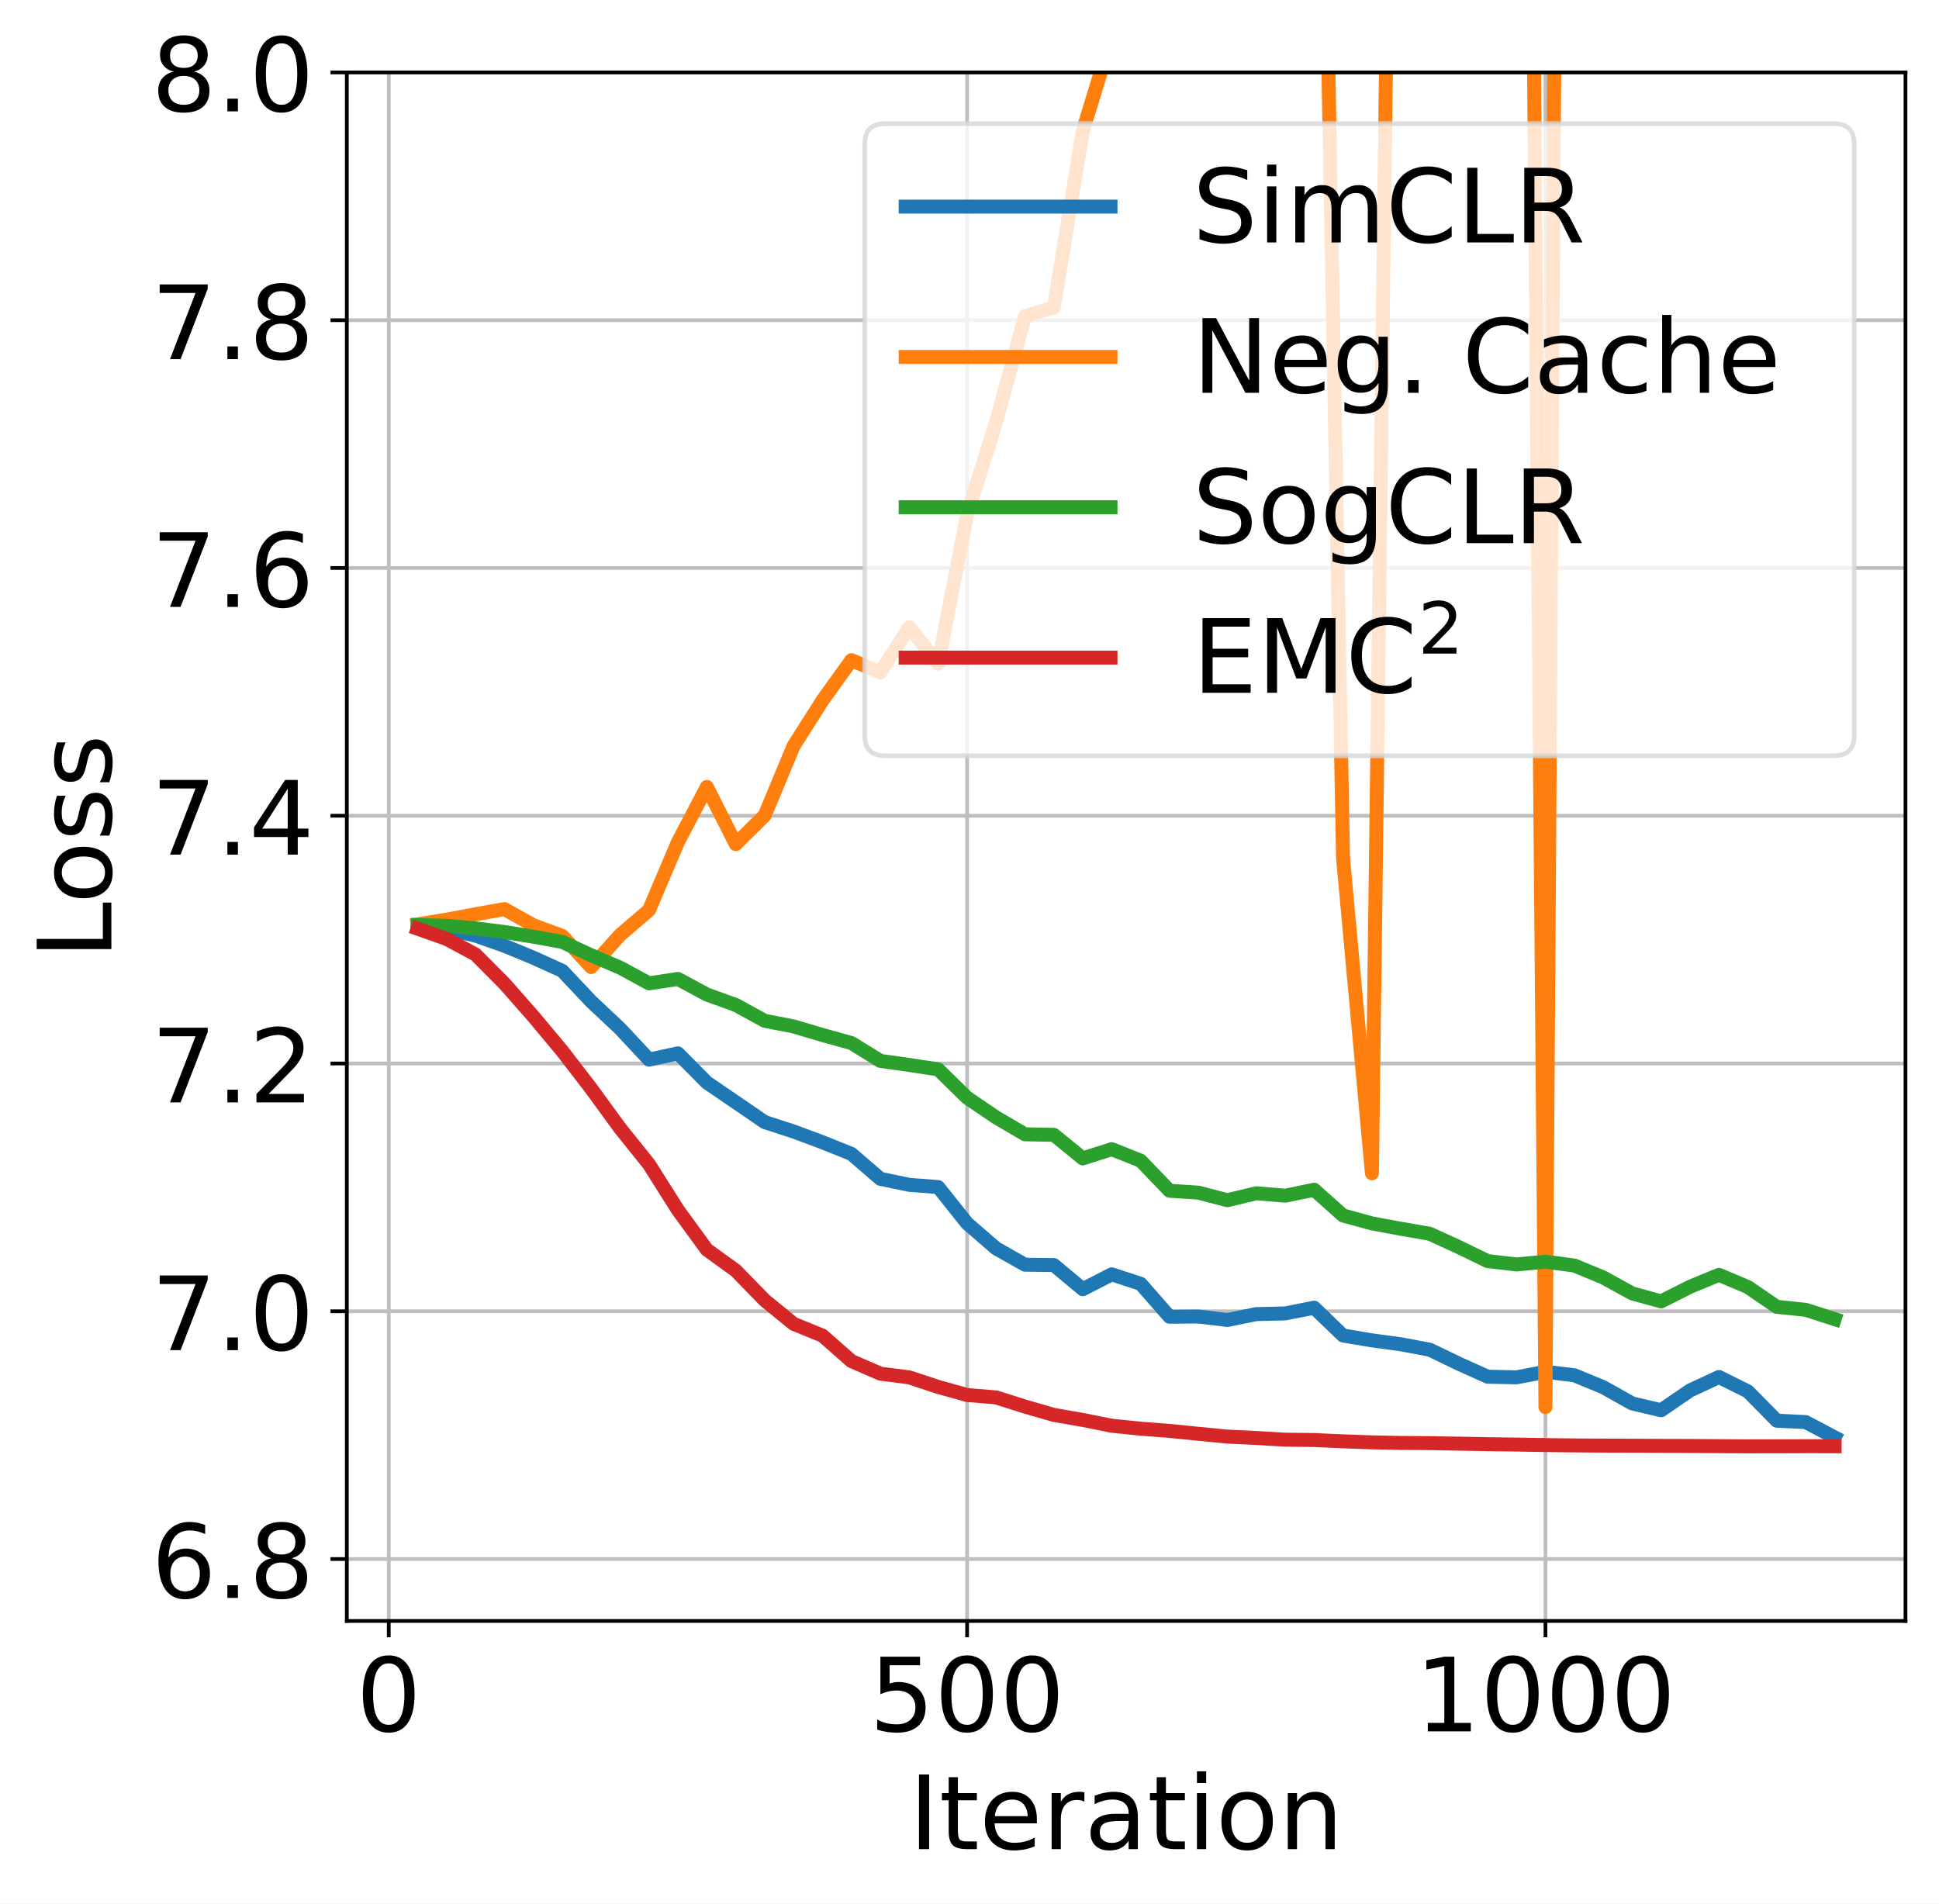 <svg xmlns="http://www.w3.org/2000/svg" xmlns:xlink="http://www.w3.org/1999/xlink" version="1.1" width="416.497pt" height="408.993pt" viewBox="0 0 416.497 408.993">
<rect x="0" y="0" width="416.497" height="408.993" fill="#333333" stroke="none"/>
<defs>
<clipPath id="clip_0">
<path transform="matrix(1,0,0,-1,0,408.993)" d="M74.497 60.794H409.297V393.434H74.497Z"/>
</clipPath>
<g id="font_1_48">
<path transform="matrix(.001,0,0,.001,0,0)" d="M318 664C267 664 229 639 203 589 177 539 165 464 165 364 165 264 177 189 203 139 229 89 267 64 318 64 369 64 407 89 433 139 458 189 471 264 471 364 471 464 458 539 433 589 407 639 369 664 318 664ZM318 742C399 742 461 709 505 645 548 580 570 486 570 364 570 241 548 147 505 83 461 19 399-13 317-13 235-13 173 19 130 83 87 147 66 241 66 364 66 486 87 580 130 645 173 709 236 742 318 742Z"/>
</g>
<clipPath id="clip_2">
<path transform="matrix(1,0,0,-1,0,408.993)" d="M74.497 60.794H409.297V393.434H74.497Z"/>
</clipPath>
<g id="font_1_53">
<path transform="matrix(.001,0,0,.001,0,0)" d="M108 729H495V646H198V467C212 472 227 476 241 478 255 480 270 482 284 482 365 482 429 459 477 415 525 370 549 310 549 234 549 155 524 94 475 51 426 8 357-13 269-13 238-13 207-10 175-6 143-1 111 6 77 17V116C106 100 136 88 168 80 199 72 232 69 267 69 323 69 368 83 401 113 433 143 450 183 450 234 450 284 433 324 401 354 368 384 323 399 267 399 241 399 214 396 188 390 162 384 135 375 108 363V729Z"/>
</g>
<clipPath id="clip_3">
<path transform="matrix(1,0,0,-1,0,408.993)" d="M74.497 60.794H409.297V393.434H74.497Z"/>
</clipPath>
<g id="font_1_49">
<path transform="matrix(.001,0,0,.001,0,0)" d="M124 83H285V639L110 604V694L284 729H383V83H544V0H124V83Z"/>
</g>
<g id="font_1_73">
<path transform="matrix(.001,0,0,.001,0,0)" d="M98 729H197V0H98V729Z"/>
</g>
<g id="font_1_116">
<path transform="matrix(.001,0,0,.001,0,0)" d="M183 702V547H368V477H183V180C183 135 189 106 201 94 213 81 238 75 276 75H368V0H276C206 0 158 13 132 39 106 65 93 112 93 180V477H27V547H93V702H183Z"/>
</g>
<g id="font_1_101">
<path transform="matrix(.001,0,0,.001,0,0)" d="M562 296V252H149C153 190 171 142 205 110 238 78 284 62 344 62 378 62 412 66 444 74 476 82 509 95 541 113V28C509 14 476 3 442-3 408-9 373-13 339-13 251-13 182 12 131 62 80 112 55 181 55 268 55 357 79 428 127 481 175 533 241 560 323 560 397 560 455 536 498 489 540 441 562 377 562 296ZM472 322C471 371 457 410 431 440 404 469 368 484 324 484 274 484 234 469 204 441 174 413 156 373 152 322H472Z"/>
</g>
<g id="font_1_114">
<path transform="matrix(.001,0,0,.001,0,0)" d="M411 463C401 469 390 473 378 476 366 478 353 480 339 480 288 480 249 463 222 430 194 397 181 350 181 288V0H91V547H181V462C199 495 224 520 254 536 284 552 321 560 365 560 371 560 378 559 386 559 393 558 401 557 411 555V463Z"/>
</g>
<g id="font_1_97">
<path transform="matrix(.001,0,0,.001,0,0)" d="M343 275C270 275 220 266 192 250 164 233 150 205 150 165 150 133 160 107 181 89 202 70 231 61 267 61 317 61 357 78 387 114 417 149 432 196 432 255V275H343ZM522 312V0H432V83C411 49 385 25 355 10 325-5 287-13 243-13 187-13 142 2 109 33 76 64 60 106 60 159 60 220 80 266 122 298 163 329 224 345 306 345H432V354C432 395 418 427 391 450 364 472 326 484 277 484 245 484 215 480 185 472 155 464 127 453 100 439V522C132 534 164 544 195 550 226 556 256 560 286 560 365 560 424 539 463 498 502 457 522 395 522 312Z"/>
</g>
<g id="font_1_105">
<path transform="matrix(.001,0,0,.001,0,0)" d="M94 547H184V0H94V547ZM94 760H184V646H94V760Z"/>
</g>
<g id="font_1_111">
<path transform="matrix(.001,0,0,.001,0,0)" d="M306 484C258 484 220 465 192 427 164 389 150 338 150 273 150 207 163 156 191 118 219 80 257 62 306 62 354 62 392 80 420 118 448 156 462 207 462 273 462 337 448 389 420 427 392 465 354 484 306 484ZM306 560C384 560 445 534 490 484 534 433 557 363 557 273 557 183 534 113 490 63 445 12 384-13 306-13 227-13 165 12 121 63 77 113 55 183 55 273 55 363 77 433 121 484 165 534 227 560 306 560Z"/>
</g>
<g id="font_1_110">
<path transform="matrix(.001,0,0,.001,0,0)" d="M549 330V0H459V327C459 379 448 417 428 443 408 469 378 482 338 482 289 482 251 466 223 435 195 404 181 362 181 309V0H91V547H181V462C202 494 227 519 257 535 286 551 320 560 358 560 420 560 468 540 500 501 532 462 549 405 549 330Z"/>
</g>
<clipPath id="clip_4">
<path transform="matrix(1,0,0,-1,0,408.993)" d="M74.497 60.794H409.297V393.434H74.497Z"/>
</clipPath>
<g id="font_1_54">
<path transform="matrix(.001,0,0,.001,0,0)" d="M330 404C286 404 251 388 225 358 199 328 186 286 186 234 186 181 199 139 225 109 251 79 286 64 330 64 374 64 409 79 435 109 461 139 474 181 474 234 474 286 461 328 435 358 409 388 374 404 330 404ZM526 713V623C501 635 476 644 451 650 425 656 400 659 376 659 310 659 260 637 226 593 192 549 172 482 168 394 187 422 211 444 240 459 269 474 301 482 336 482 409 482 467 459 509 415 551 371 573 310 573 234 573 159 550 99 506 54 462 9 403-13 330-13 246-13 181 19 137 83 92 147 70 241 70 364 70 479 97 571 152 639 206 707 280 742 372 742 396 742 421 739 447 735 472 730 498 723 526 713Z"/>
</g>
<g id="font_1_46">
<path transform="matrix(.001,0,0,.001,0,0)" d="M107 124H210V0H107V124Z"/>
</g>
<g id="font_1_56">
<path transform="matrix(.001,0,0,.001,0,0)" d="M318 346C271 346 234 333 207 308 180 283 167 249 167 205 167 161 180 126 207 101 234 76 271 64 318 64 364 64 401 76 428 102 455 127 469 161 469 205 469 249 455 283 429 308 402 333 365 346 318 346ZM219 388C177 398 144 418 120 447 96 476 85 511 85 553 85 611 105 657 147 691 188 725 245 742 318 742 390 742 447 725 489 691 530 657 551 611 551 553 551 511 539 476 515 447 491 418 459 398 417 388 464 377 501 355 528 323 554 291 568 251 568 205 568 134 546 80 503 43 459 5 397-13 317-13 237-13 175 5 132 43 89 80 68 134 68 205 68 251 81 291 108 323 134 355 171 377 219 388ZM183 544C183 506 194 476 218 455 242 434 275 424 318 424 360 424 393 434 417 455 441 476 453 506 453 544 453 582 441 611 417 632 393 653 360 664 318 664 275 664 242 653 218 632 194 611 183 582 183 544Z"/>
</g>
<clipPath id="clip_5">
<path transform="matrix(1,0,0,-1,0,408.993)" d="M74.497 60.794H409.297V393.434H74.497Z"/>
</clipPath>
<g id="font_1_55">
<path transform="matrix(.001,0,0,.001,0,0)" d="M82 729H551V687L286 0H183L432 646H82V729Z"/>
</g>
<clipPath id="clip_6">
<path transform="matrix(1,0,0,-1,0,408.993)" d="M74.497 60.794H409.297V393.434H74.497Z"/>
</clipPath>
<g id="font_1_50">
<path transform="matrix(.001,0,0,.001,0,0)" d="M192 83H536V0H73V83C110 121 161 173 226 239 290 304 331 346 348 365 380 400 402 430 414 455 426 479 433 504 433 528 433 566 419 598 392 622 365 646 330 659 286 659 255 659 222 653 188 643 154 632 117 616 78 594V694C118 710 155 722 189 730 223 738 255 742 284 742 359 742 419 723 464 685 509 647 532 597 532 534 532 504 526 475 515 449 504 422 484 390 454 354 446 344 420 317 376 272 332 227 271 164 192 83Z"/>
</g>
<clipPath id="clip_7">
<path transform="matrix(1,0,0,-1,0,408.993)" d="M74.497 60.794H409.297V393.434H74.497Z"/>
</clipPath>
<g id="font_1_52">
<path transform="matrix(.001,0,0,.001,0,0)" d="M378 643 129 254H378V643ZM352 729H476V254H580V172H476V0H378V172H49V267L352 729Z"/>
</g>
<clipPath id="clip_8">
<path transform="matrix(1,0,0,-1,0,408.993)" d="M74.497 60.794H409.297V393.434H74.497Z"/>
</clipPath>
<clipPath id="clip_9">
<path transform="matrix(1,0,0,-1,0,408.993)" d="M74.497 60.794H409.297V393.434H74.497Z"/>
</clipPath>
<clipPath id="clip_10">
<path transform="matrix(1,0,0,-1,0,408.993)" d="M74.497 60.794H409.297V393.434H74.497Z"/>
</clipPath>
<g id="font_1_76">
<path transform="matrix(.001,0,0,.001,0,0)" d="M98 729H197V83H552V0H98V729Z"/>
</g>
<g id="font_1_115">
<path transform="matrix(.001,0,0,.001,0,0)" d="M443 531V446C417 458 391 468 364 475 336 481 308 485 279 485 234 485 200 478 178 464 156 450 145 430 145 403 145 382 153 366 169 354 185 342 217 330 265 320L296 313C360 299 405 279 432 255 458 230 472 195 472 151 472 100 452 60 412 31 372 1 316-13 246-13 216-13 186-10 154-5 122 0 89 8 54 20V113C87 95 120 82 152 74 184 65 216 61 248 61 290 61 323 68 346 82 368 96 380 117 380 144 380 168 371 187 355 200 339 213 303 226 247 238L216 245C160 257 119 275 95 299 70 323 58 356 58 399 58 450 76 490 112 518 148 546 200 560 268 560 301 560 332 557 362 552 391 547 418 540 443 531Z"/>
</g>
<clipPath id="clip_11">
<path transform="matrix(1,0,0,-1,0,408.993)" d="M74.497 60.794H409.297V393.434H74.497Z"/>
</clipPath>
<clipPath id="clip_12">
<path transform="matrix(1,0,0,-1,0,408.993)" d="M74.497 60.794H409.297V393.434H74.497Z"/>
</clipPath>
<clipPath id="clip_13">
<path transform="matrix(1,0,0,-1,0,408.993)" d="M74.497 60.794H409.297V393.434H74.497Z"/>
</clipPath>
<clipPath id="clip_14">
<path transform="matrix(1,0,0,-1,0,408.993)" d="M74.497 60.794H409.297V393.434H74.497Z"/>
</clipPath>
<g id="font_1_83">
<path transform="matrix(.001,0,0,.001,0,0)" d="M535 705V609C497 627 462 640 429 649 395 657 363 662 333 662 279 662 237 651 208 631 179 610 165 580 165 542 165 510 174 485 194 469 213 452 250 439 304 429L364 417C437 403 491 378 526 343 561 307 579 260 579 201 579 130 555 77 508 41 460 5 391-13 300-13 265-13 228-9 189-2 150 5 110 16 69 32V134C109 111 148 94 186 83 224 71 262 66 300 66 356 66 399 77 430 99 460 121 476 152 476 194 476 230 465 258 443 278 421 298 385 313 335 323L275 335C201 349 148 372 115 404 82 435 66 478 66 534 66 598 88 649 134 686 179 723 242 742 322 742 356 742 390 739 426 733 461 727 497 717 535 705Z"/>
</g>
<g id="font_1_109">
<path transform="matrix(.001,0,0,.001,0,0)" d="M520 442C542 482 569 511 600 531 631 550 668 560 711 560 767 560 811 540 842 500 873 460 889 403 889 330V0H799V327C799 379 789 418 771 444 752 469 724 482 686 482 639 482 602 466 575 435 548 404 535 362 535 309V0H445V327C445 379 435 418 417 444 398 469 369 482 331 482 285 482 248 466 221 435 194 404 181 362 181 309V0H91V547H181V462C201 495 226 520 255 536 283 552 317 560 357 560 397 560 430 550 458 530 486 510 506 480 520 442Z"/>
</g>
<g id="font_1_67">
<path transform="matrix(.001,0,0,.001,0,0)" d="M644 673V569C610 599 575 622 537 638 499 653 460 661 418 661 334 661 270 635 226 584 182 533 160 460 160 364 160 268 182 194 226 143 270 92 334 67 418 67 460 67 499 74 537 90 575 105 610 128 644 159V56C609 32 572 15 534 4 496-7 455-13 412-13 302-13 215 20 151 87 87 154 56 246 56 364 56 481 87 573 151 641 215 708 302 742 412 742 456 742 497 736 535 725 573 713 610 696 644 673Z"/>
</g>
<g id="font_1_82">
<path transform="matrix(.001,0,0,.001,0,0)" d="M444 342C465 334 486 319 506 296 526 272 546 240 566 199L666 0H560L467 187C443 235 419 268 397 284 374 300 343 308 304 308H197V0H98V729H321C404 729 466 711 507 677 548 642 569 589 569 519 569 473 558 434 537 404 515 374 484 353 444 342ZM197 648V389H321C368 389 404 400 428 422 452 444 465 476 465 519 465 561 452 593 428 615 404 637 368 648 321 648H197Z"/>
</g>
<g id="font_1_32">
</g>
<g id="font_1_78">
<path transform="matrix(.001,0,0,.001,0,0)" d="M98 729H231L554 119V729H650V0H517L194 610V0H98V729Z"/>
</g>
<g id="font_1_103">
<path transform="matrix(.001,0,0,.001,0,0)" d="M454 280C454 344 440 395 414 431 387 467 349 485 301 485 253 485 215 467 188 431 161 395 148 344 148 280 148 215 161 165 188 129 215 93 253 75 301 75 349 75 387 93 414 129 440 165 454 215 454 280ZM544 68C544-24 523-93 482-139 440-184 377-207 292-207 260-207 231-204 203-200 175-195 147-188 121-178V-91C147-105 173-115 199-122 225-129 251-133 278-133 336-133 380-117 410-87 439-56 454-10 454 52V96C435 64 411 40 382 24 353 8 319 0 279 0 211 0 157 25 116 76 75 127 55 195 55 280 55 364 75 432 116 483 157 534 211 560 279 560 319 560 353 552 382 536 411 520 435 496 454 464V547H544V68Z"/>
</g>
<g id="font_1_99">
<path transform="matrix(.001,0,0,.001,0,0)" d="M488 526V442C462 456 437 466 411 473 385 480 360 484 334 484 276 484 230 465 198 428 166 391 150 339 150 273 150 206 166 154 198 117 230 80 276 62 334 62 360 62 385 65 411 72 437 79 462 90 488 104V21C462 9 436 0 410-5 383-10 354-13 324-13 242-13 176 12 128 64 79 115 55 185 55 273 55 362 79 432 128 483 177 534 244 560 330 560 358 560 385 557 411 551 437 545 463 537 488 526Z"/>
</g>
<g id="font_1_104">
<path transform="matrix(.001,0,0,.001,0,0)" d="M549 330V0H459V327C459 379 448 417 428 443 408 469 378 482 338 482 289 482 251 466 223 435 195 404 181 362 181 309V0H91V760H181V462C202 494 227 519 257 535 286 551 320 560 358 560 420 560 468 540 500 501 532 462 549 405 549 330Z"/>
</g>
<g id="font_1_69">
<path transform="matrix(.001,0,0,.001,0,0)" d="M98 729H559V646H197V430H544V347H197V83H568V0H98V729Z"/>
</g>
<g id="font_1_77">
<path transform="matrix(.001,0,0,.001,0,0)" d="M98 729H245L431 233 618 729H765V0H669V640L481 140H382L194 640V0H98V729Z"/>
</g>
</defs>
<path transform="matrix(1,0,0,-1,0,408.993)" d="M0 0H416.497V408.993H0Z" fill="#ffffff"/>
<path transform="matrix(1,0,0,-1,0,408.993)" d="M74.497 60.794H409.297V393.434H74.497Z" fill="#ffffff"/>
<g clip-path="url(#clip_0)">
<path transform="matrix(1,0,0,-1,0,408.993)" stroke-width=".8" stroke-linecap="square" stroke-linejoin="round" fill="none" stroke="#bebebe" d="M83.504 60.794V393.434"/>
</g>
<path transform="matrix(1,0,0,-1,0,408.993)" d="M83.504 60.794V57.294"/>
<path transform="matrix(1,0,0,-1,0,408.993)" stroke-width=".8" stroke-linecap="butt" stroke-linejoin="round" fill="none" stroke="#000000" d="M83.504 60.794V57.294"/>
<use data-text="0" xlink:href="#font_1_48" transform="matrix(22,0,0,-22,76.504,371.918)"/>
<g clip-path="url(#clip_2)">
<path transform="matrix(1,0,0,-1,0,408.993)" stroke-width=".8" stroke-linecap="square" stroke-linejoin="round" fill="none" stroke="#bebebe" d="M207.734 60.794V393.434"/>
</g>
<path transform="matrix(1,0,0,-1,0,408.993)" d="M207.734 60.794V57.294"/>
<path transform="matrix(1,0,0,-1,0,408.993)" stroke-width=".8" stroke-linecap="butt" stroke-linejoin="round" fill="none" stroke="#000000" d="M207.734 60.794V57.294"/>
<use data-text="5" xlink:href="#font_1_53" transform="matrix(22,0,0,-22,186.734,371.918)"/>
<use data-text="0" xlink:href="#font_1_48" transform="matrix(22,0,0,-22,200.726,371.918)"/>
<use data-text="0" xlink:href="#font_1_48" transform="matrix(22,0,0,-22,214.718,371.918)"/>
<g clip-path="url(#clip_3)">
<path transform="matrix(1,0,0,-1,0,408.993)" stroke-width=".8" stroke-linecap="square" stroke-linejoin="round" fill="none" stroke="#bebebe" d="M331.964 60.794V393.434"/>
</g>
<path transform="matrix(1,0,0,-1,0,408.993)" d="M331.964 60.794V57.294"/>
<path transform="matrix(1,0,0,-1,0,408.993)" stroke-width=".8" stroke-linecap="butt" stroke-linejoin="round" fill="none" stroke="#000000" d="M331.964 60.794V57.294"/>
<use data-text="1" xlink:href="#font_1_49" transform="matrix(22,0,0,-22,303.964,371.918)"/>
<use data-text="0" xlink:href="#font_1_48" transform="matrix(22,0,0,-22,317.956,371.918)"/>
<use data-text="0" xlink:href="#font_1_48" transform="matrix(22,0,0,-22,331.948,371.918)"/>
<use data-text="0" xlink:href="#font_1_48" transform="matrix(22,0,0,-22,345.94,371.918)"/>
<use data-text="I" xlink:href="#font_1_73" transform="matrix(22,0,0,-22,195.241,397.215)"/>
<use data-text="t" xlink:href="#font_1_116" transform="matrix(22,0,0,-22,201.731,397.215)"/>
<use data-text="e" xlink:href="#font_1_101" transform="matrix(22,0,0,-22,210.355,397.215)"/>
<use data-text="r" xlink:href="#font_1_114" transform="matrix(22,0,0,-22,223.885,397.215)"/>
<use data-text="a" xlink:href="#font_1_97" transform="matrix(22,0,0,-22,232.927,397.215)"/>
<use data-text="t" xlink:href="#font_1_116" transform="matrix(22,0,0,-22,246.413,397.215)"/>
<use data-text="i" xlink:href="#font_1_105" transform="matrix(22,0,0,-22,255.037,397.215)"/>
<use data-text="o" xlink:href="#font_1_111" transform="matrix(22,0,0,-22,261.153,397.215)"/>
<use data-text="n" xlink:href="#font_1_110" transform="matrix(22,0,0,-22,274.617,397.215)"/>
<g clip-path="url(#clip_4)">
<path transform="matrix(1,0,0,-1,0,408.993)" stroke-width=".8" stroke-linecap="square" stroke-linejoin="round" fill="none" stroke="#bebebe" d="M74.497 74.099H409.297"/>
</g>
<path transform="matrix(1,0,0,-1,0,408.993)" d="M74.497 74.099H70.997"/>
<path transform="matrix(1,0,0,-1,0,408.993)" stroke-width=".8" stroke-linecap="butt" stroke-linejoin="round" fill="none" stroke="#000000" d="M74.497 74.099H70.997"/>
<use data-text="6" xlink:href="#font_1_54" transform="matrix(22,0,0,-22,32.497,343.253)"/>
<use data-text="." xlink:href="#font_1_46" transform="matrix(22,0,0,-22,46.489,343.253)"/>
<use data-text="8" xlink:href="#font_1_56" transform="matrix(22,0,0,-22,53.485,343.253)"/>
<g clip-path="url(#clip_5)">
<path transform="matrix(1,0,0,-1,0,408.993)" stroke-width=".8" stroke-linecap="square" stroke-linejoin="round" fill="none" stroke="#bebebe" d="M74.497 127.322H409.297"/>
</g>
<path transform="matrix(1,0,0,-1,0,408.993)" d="M74.497 127.322H70.997"/>
<path transform="matrix(1,0,0,-1,0,408.993)" stroke-width=".8" stroke-linecap="butt" stroke-linejoin="round" fill="none" stroke="#000000" d="M74.497 127.322H70.997"/>
<use data-text="7" xlink:href="#font_1_55" transform="matrix(22,0,0,-22,32.497,290.031)"/>
<use data-text="." xlink:href="#font_1_46" transform="matrix(22,0,0,-22,46.489,290.031)"/>
<use data-text="0" xlink:href="#font_1_48" transform="matrix(22,0,0,-22,53.485,290.031)"/>
<g clip-path="url(#clip_6)">
<path transform="matrix(1,0,0,-1,0,408.993)" stroke-width=".8" stroke-linecap="square" stroke-linejoin="round" fill="none" stroke="#bebebe" d="M74.497 180.544H409.297"/>
</g>
<path transform="matrix(1,0,0,-1,0,408.993)" d="M74.497 180.544H70.997"/>
<path transform="matrix(1,0,0,-1,0,408.993)" stroke-width=".8" stroke-linecap="butt" stroke-linejoin="round" fill="none" stroke="#000000" d="M74.497 180.544H70.997"/>
<use data-text="7" xlink:href="#font_1_55" transform="matrix(22,0,0,-22,32.497,236.808)"/>
<use data-text="." xlink:href="#font_1_46" transform="matrix(22,0,0,-22,46.489,236.808)"/>
<use data-text="2" xlink:href="#font_1_50" transform="matrix(22,0,0,-22,53.485,236.808)"/>
<g clip-path="url(#clip_7)">
<path transform="matrix(1,0,0,-1,0,408.993)" stroke-width=".8" stroke-linecap="square" stroke-linejoin="round" fill="none" stroke="#bebebe" d="M74.497 233.767H409.297"/>
</g>
<path transform="matrix(1,0,0,-1,0,408.993)" d="M74.497 233.767H70.997"/>
<path transform="matrix(1,0,0,-1,0,408.993)" stroke-width=".8" stroke-linecap="butt" stroke-linejoin="round" fill="none" stroke="#000000" d="M74.497 233.767H70.997"/>
<use data-text="7" xlink:href="#font_1_55" transform="matrix(22,0,0,-22,32.497,183.586)"/>
<use data-text="." xlink:href="#font_1_46" transform="matrix(22,0,0,-22,46.489,183.586)"/>
<use data-text="4" xlink:href="#font_1_52" transform="matrix(22,0,0,-22,53.485,183.586)"/>
<g clip-path="url(#clip_8)">
<path transform="matrix(1,0,0,-1,0,408.993)" stroke-width=".8" stroke-linecap="square" stroke-linejoin="round" fill="none" stroke="#bebebe" d="M74.497 286.989H409.297"/>
</g>
<path transform="matrix(1,0,0,-1,0,408.993)" d="M74.497 286.989H70.997"/>
<path transform="matrix(1,0,0,-1,0,408.993)" stroke-width=".8" stroke-linecap="butt" stroke-linejoin="round" fill="none" stroke="#000000" d="M74.497 286.989H70.997"/>
<use data-text="7" xlink:href="#font_1_55" transform="matrix(22,0,0,-22,32.497,130.364)"/>
<use data-text="." xlink:href="#font_1_46" transform="matrix(22,0,0,-22,46.489,130.364)"/>
<use data-text="6" xlink:href="#font_1_54" transform="matrix(22,0,0,-22,53.485,130.364)"/>
<g clip-path="url(#clip_9)">
<path transform="matrix(1,0,0,-1,0,408.993)" stroke-width=".8" stroke-linecap="square" stroke-linejoin="round" fill="none" stroke="#bebebe" d="M74.497 340.211H409.297"/>
</g>
<path transform="matrix(1,0,0,-1,0,408.993)" d="M74.497 340.211H70.997"/>
<path transform="matrix(1,0,0,-1,0,408.993)" stroke-width=".8" stroke-linecap="butt" stroke-linejoin="round" fill="none" stroke="#000000" d="M74.497 340.211H70.997"/>
<use data-text="7" xlink:href="#font_1_55" transform="matrix(22,0,0,-22,32.497,77.141)"/>
<use data-text="." xlink:href="#font_1_46" transform="matrix(22,0,0,-22,46.489,77.141)"/>
<use data-text="8" xlink:href="#font_1_56" transform="matrix(22,0,0,-22,53.485,77.141)"/>
<g clip-path="url(#clip_10)">
<path transform="matrix(1,0,0,-1,0,408.993)" stroke-width=".8" stroke-linecap="square" stroke-linejoin="round" fill="none" stroke="#bebebe" d="M74.497 393.434H409.297"/>
</g>
<path transform="matrix(1,0,0,-1,0,408.993)" d="M74.497 393.434H70.997"/>
<path transform="matrix(1,0,0,-1,0,408.993)" stroke-width=".8" stroke-linecap="butt" stroke-linejoin="round" fill="none" stroke="#000000" d="M74.497 393.434H70.997"/>
<use data-text="8" xlink:href="#font_1_56" transform="matrix(22,0,0,-22,32.497,23.919)"/>
<use data-text="." xlink:href="#font_1_46" transform="matrix(22,0,0,-22,46.489,23.919)"/>
<use data-text="0" xlink:href="#font_1_48" transform="matrix(22,0,0,-22,53.485,23.919)"/>
<use data-text="L" xlink:href="#font_1_76" transform="matrix(0,-22,-22,-0,23.919,206.028)"/>
<use data-text="o" xlink:href="#font_1_111" transform="matrix(0,-22,-22,-0,23.919,194.149)"/>
<use data-text="s" xlink:href="#font_1_115" transform="matrix(0,-22,-22,-0,23.919,180.685)"/>
<use data-text="s" xlink:href="#font_1_115" transform="matrix(0,-22,-22,-0,23.919,169.223)"/>
<g clip-path="url(#clip_11)">
<path transform="matrix(1,0,0,-1,0,408.993)" stroke-width="3" stroke-linecap="square" stroke-linejoin="round" fill="none" stroke="#1f77b4" d="M89.715 210.106 95.927 209.473 102.138 208.013 108.35 205.832 114.561 203.266 120.773 200.45 126.984 193.867 133.196 188.032 139.407 181.374 145.619 182.721 151.83 176.449 158.042 172.208 164.253 167.958 170.465 165.932 176.676 163.62 182.888 161.123 189.099 155.765 195.311 154.478 201.522 153.997 207.734 146.204 213.945 140.837 220.157 137.323 226.368 137.241 232.58 132.065 238.791 135.251 245.003 133.226 251.214 126.146 257.426 126.189 263.637 125.449 269.849 126.706 276.06 126.855 282.272 128.089 288.483 122.108 294.695 121.067 300.906 120.226 307.118 119.059 313.329 116.064 319.541 113.263 325.752 113.128 331.964 114.316 338.175 113.569 344.387 111.002 350.598 107.517 356.81 106.059 363.021 110.312 369.233 113.199 375.444 110.109 381.656 103.81 387.867 103.513 394.079 100.232"/>
</g>
<g clip-path="url(#clip_12)">
<path transform="matrix(1,0,0,-1,0,408.993)" stroke-width="3" stroke-linecap="square" stroke-linejoin="round" fill="none" stroke="#ff7f0e" d="M89.715 210.43 95.927 211.438 102.138 212.604 108.35 213.709 114.561 210.239 120.773 207.944 126.984 201.253 133.196 208.142 139.407 213.483 145.619 228.102 151.83 239.947 158.042 227.669 164.253 233.825 170.465 248.758 176.676 258.537 182.888 267.185 189.099 264.57 195.311 274.246 201.522 266.434 207.734 298.462 213.945 318.299 220.157 341.071 226.368 342.973 232.58 380.837 238.791 401.166 241.444 409.993M285.045 409.993 288.483 224.706 294.695 156.953 297.905 409.993M329.376 409.993 331.964 106.737 333.96 409.993"/>
</g>
<g clip-path="url(#clip_13)">
<path transform="matrix(1,0,0,-1,0,408.993)" stroke-width="3" stroke-linecap="square" stroke-linejoin="round" fill="none" stroke="#2ca02c" d="M89.715 210.287 95.927 210.111 102.138 209.567 108.35 208.788 114.561 207.781 120.773 206.664 126.984 203.783 133.196 201.129 139.407 197.76 145.619 198.704 151.83 195.356 158.042 193.116 164.253 189.714 170.465 188.504 176.676 186.661 182.888 184.934 189.099 181.106 195.311 180.224 201.522 179.279 207.734 173.191 213.945 168.972 220.157 165.332 226.368 165.221 232.58 160.158 238.791 162.139 245.003 159.668 251.214 153.206 257.426 152.797 263.637 151.175 269.849 152.67 276.06 152.142 282.272 153.429 288.483 147.891 294.695 146.192 300.906 145.04 307.118 143.961 313.329 141.113 319.541 138.101 325.752 137.374 331.964 137.963 338.175 137.145 344.387 134.571 350.598 131.151 356.81 129.448 363.021 132.579 369.233 135.146 375.444 132.521 381.656 128.273 387.867 127.628 394.079 125.631"/>
</g>
<g clip-path="url(#clip_14)">
<path transform="matrix(1,0,0,-1,0,408.993)" stroke-width="3" stroke-linecap="square" stroke-linejoin="round" fill="none" stroke="#d62728" d="M89.715 209.501 95.927 207.299 102.138 203.964 108.35 197.721 114.561 190.66 120.773 183.218 126.984 175.151 133.196 166.631 139.407 158.892 145.619 149.069 151.83 140.554 158.042 136.062 164.253 129.684 170.465 124.617 176.676 122.08 182.888 116.618 189.099 113.916 195.311 113.116 201.522 111.064 207.734 109.328 213.945 108.815 220.157 106.849 226.368 105.051 232.58 103.971 238.791 102.73 245.003 102.095 251.214 101.62 257.426 100.998 263.637 100.395 269.849 100.101 276.06 99.731 282.272 99.659 288.483 99.378 294.695 99.159 300.906 99.035 307.118 98.989 313.329 98.882 319.541 98.768 325.752 98.684 331.964 98.581 338.175 98.5 344.387 98.461 350.598 98.44 356.81 98.405 363.021 98.385 369.233 98.337 375.444 98.302 381.656 98.307 387.867 98.33 394.079 98.32"/>
</g>
<path transform="matrix(1,0,0,-1,0,408.993)" stroke-width=".8" stroke-linecap="square" stroke-miterlimit="10" stroke-linejoin="miter" fill="none" stroke="#000000" d="M74.497 60.794V393.434"/>
<path transform="matrix(1,0,0,-1,0,408.993)" stroke-width=".8" stroke-linecap="square" stroke-miterlimit="10" stroke-linejoin="miter" fill="none" stroke="#000000" d="M409.297 60.794V393.434"/>
<path transform="matrix(1,0,0,-1,0,408.993)" stroke-width=".8" stroke-linecap="square" stroke-miterlimit="10" stroke-linejoin="miter" fill="none" stroke="#000000" d="M74.497 60.794H409.297"/>
<path transform="matrix(1,0,0,-1,0,408.993)" stroke-width=".8" stroke-linecap="square" stroke-miterlimit="10" stroke-linejoin="miter" fill="none" stroke="#000000" d="M74.497 393.434H409.297"/>
<g>
<path transform="matrix(1,0,0,-1,0,408.993)" d="M190.137 246.646H393.897C396.83 246.646 398.297 248.113 398.297 251.046V378.034C398.297 380.967 396.83 382.434 393.897 382.434H190.137C187.204 382.434 185.738 380.967 185.738 378.034V251.046C185.738 248.113 187.204 246.646 190.137 246.646Z" fill="#ffffff" fill-opacity=".8"/>
<path transform="matrix(1,0,0,-1,0,408.993)" stroke-width="1" stroke-linecap="butt" stroke-miterlimit="10" stroke-linejoin="miter" fill="none" stroke="#d5d6d5" stroke-opacity=".8" d="M190.137 246.646H393.897C396.83 246.646 398.297 248.113 398.297 251.046V378.034C398.297 380.967 396.83 382.434 393.897 382.434H190.137C187.204 382.434 185.738 380.967 185.738 378.034V251.046C185.738 248.113 187.204 246.646 190.137 246.646Z"/>
</g>
<path transform="matrix(1,0,0,-1,0,408.993)" stroke-width="3" stroke-linecap="square" stroke-linejoin="round" fill="none" stroke="#1f77b4" d="M194.537 364.615H216.537 238.537"/>
<use data-text="S" xlink:href="#font_1_83" transform="matrix(22,0,0,-22,256.137,52.078)"/>
<use data-text="i" xlink:href="#font_1_105" transform="matrix(22,0,0,-22,270.108,52.078)"/>
<use data-text="m" xlink:href="#font_1_109" transform="matrix(22,0,0,-22,276.224,52.078)"/>
<use data-text="C" xlink:href="#font_1_67" transform="matrix(22,0,0,-22,297.652,52.078)"/>
<use data-text="L" xlink:href="#font_1_76" transform="matrix(22,0,0,-22,313.007,52.078)"/>
<use data-text="R" xlink:href="#font_1_82" transform="matrix(22,0,0,-22,325.262,52.078)"/>
<use data-text=" " xlink:href="#font_1_32" transform="matrix(22,0,0,-22,340.551,52.078)"/>
<path transform="matrix(1,0,0,-1,0,408.993)" stroke-width="3" stroke-linecap="square" stroke-linejoin="round" fill="none" stroke="#ff7f0e" d="M194.537 332.318H216.537 238.537"/>
<use data-text="N" xlink:href="#font_1_78" transform="matrix(22,0,0,-22,256.137,84.375)"/>
<use data-text="e" xlink:href="#font_1_101" transform="matrix(22,0,0,-22,272.594,84.375)"/>
<use data-text="g" xlink:href="#font_1_103" transform="matrix(22,0,0,-22,286.123,84.375)"/>
<use data-text="." xlink:href="#font_1_46" transform="matrix(22,0,0,-22,300.094,84.375)"/>
<use data-text=" " xlink:href="#font_1_32" transform="matrix(22,0,0,-22,307.089,84.375)"/>
<use data-text="C" xlink:href="#font_1_67" transform="matrix(22,0,0,-22,314.086,84.375)"/>
<use data-text="a" xlink:href="#font_1_97" transform="matrix(22,0,0,-22,329.442,84.375)"/>
<use data-text="c" xlink:href="#font_1_99" transform="matrix(22,0,0,-22,342.928,84.375)"/>
<use data-text="h" xlink:href="#font_1_104" transform="matrix(22,0,0,-22,355.028,84.375)"/>
<use data-text="e" xlink:href="#font_1_101" transform="matrix(22,0,0,-22,368.976,84.375)"/>
<use data-text=" " xlink:href="#font_1_32" transform="matrix(22,0,0,-22,382.506,84.375)"/>
<path transform="matrix(1,0,0,-1,0,408.993)" stroke-width="3" stroke-linecap="square" stroke-linejoin="round" fill="none" stroke="#2ca02c" d="M194.537 300.021H216.537 238.537"/>
<use data-text="S" xlink:href="#font_1_83" transform="matrix(22,0,0,-22,256.137,116.672)"/>
<use data-text="o" xlink:href="#font_1_111" transform="matrix(22,0,0,-22,270.108,116.672)"/>
<use data-text="g" xlink:href="#font_1_103" transform="matrix(22,0,0,-22,283.572,116.672)"/>
<use data-text="C" xlink:href="#font_1_67" transform="matrix(22,0,0,-22,297.541,116.672)"/>
<use data-text="L" xlink:href="#font_1_76" transform="matrix(22,0,0,-22,312.898,116.672)"/>
<use data-text="R" xlink:href="#font_1_82" transform="matrix(22,0,0,-22,325.152,116.672)"/>
<use data-text=" " xlink:href="#font_1_32" transform="matrix(22,0,0,-22,340.442,116.672)"/>
<path transform="matrix(1,0,0,-1,0,408.993)" stroke-width="3" stroke-linecap="square" stroke-linejoin="round" fill="none" stroke="#d62728" d="M194.537 267.724H216.537 238.537"/>
<use data-text="E" xlink:href="#font_1_69" transform="matrix(22,0,0,-22,256.137,148.82)"/>
<use data-text="M" xlink:href="#font_1_77" transform="matrix(22,0,0,-22,270.038,148.82)"/>
<use data-text="C" xlink:href="#font_1_67" transform="matrix(22,0,0,-22,289.019,148.82)"/>
<use data-text="2" xlink:href="#font_1_50" transform="matrix(15.4,0,0,-15.4,304.591,140.398)"/>
<use data-text=" " xlink:href="#font_1_32" transform="matrix(22,0,0,-22,314.991,148.82)"/>
</svg>
